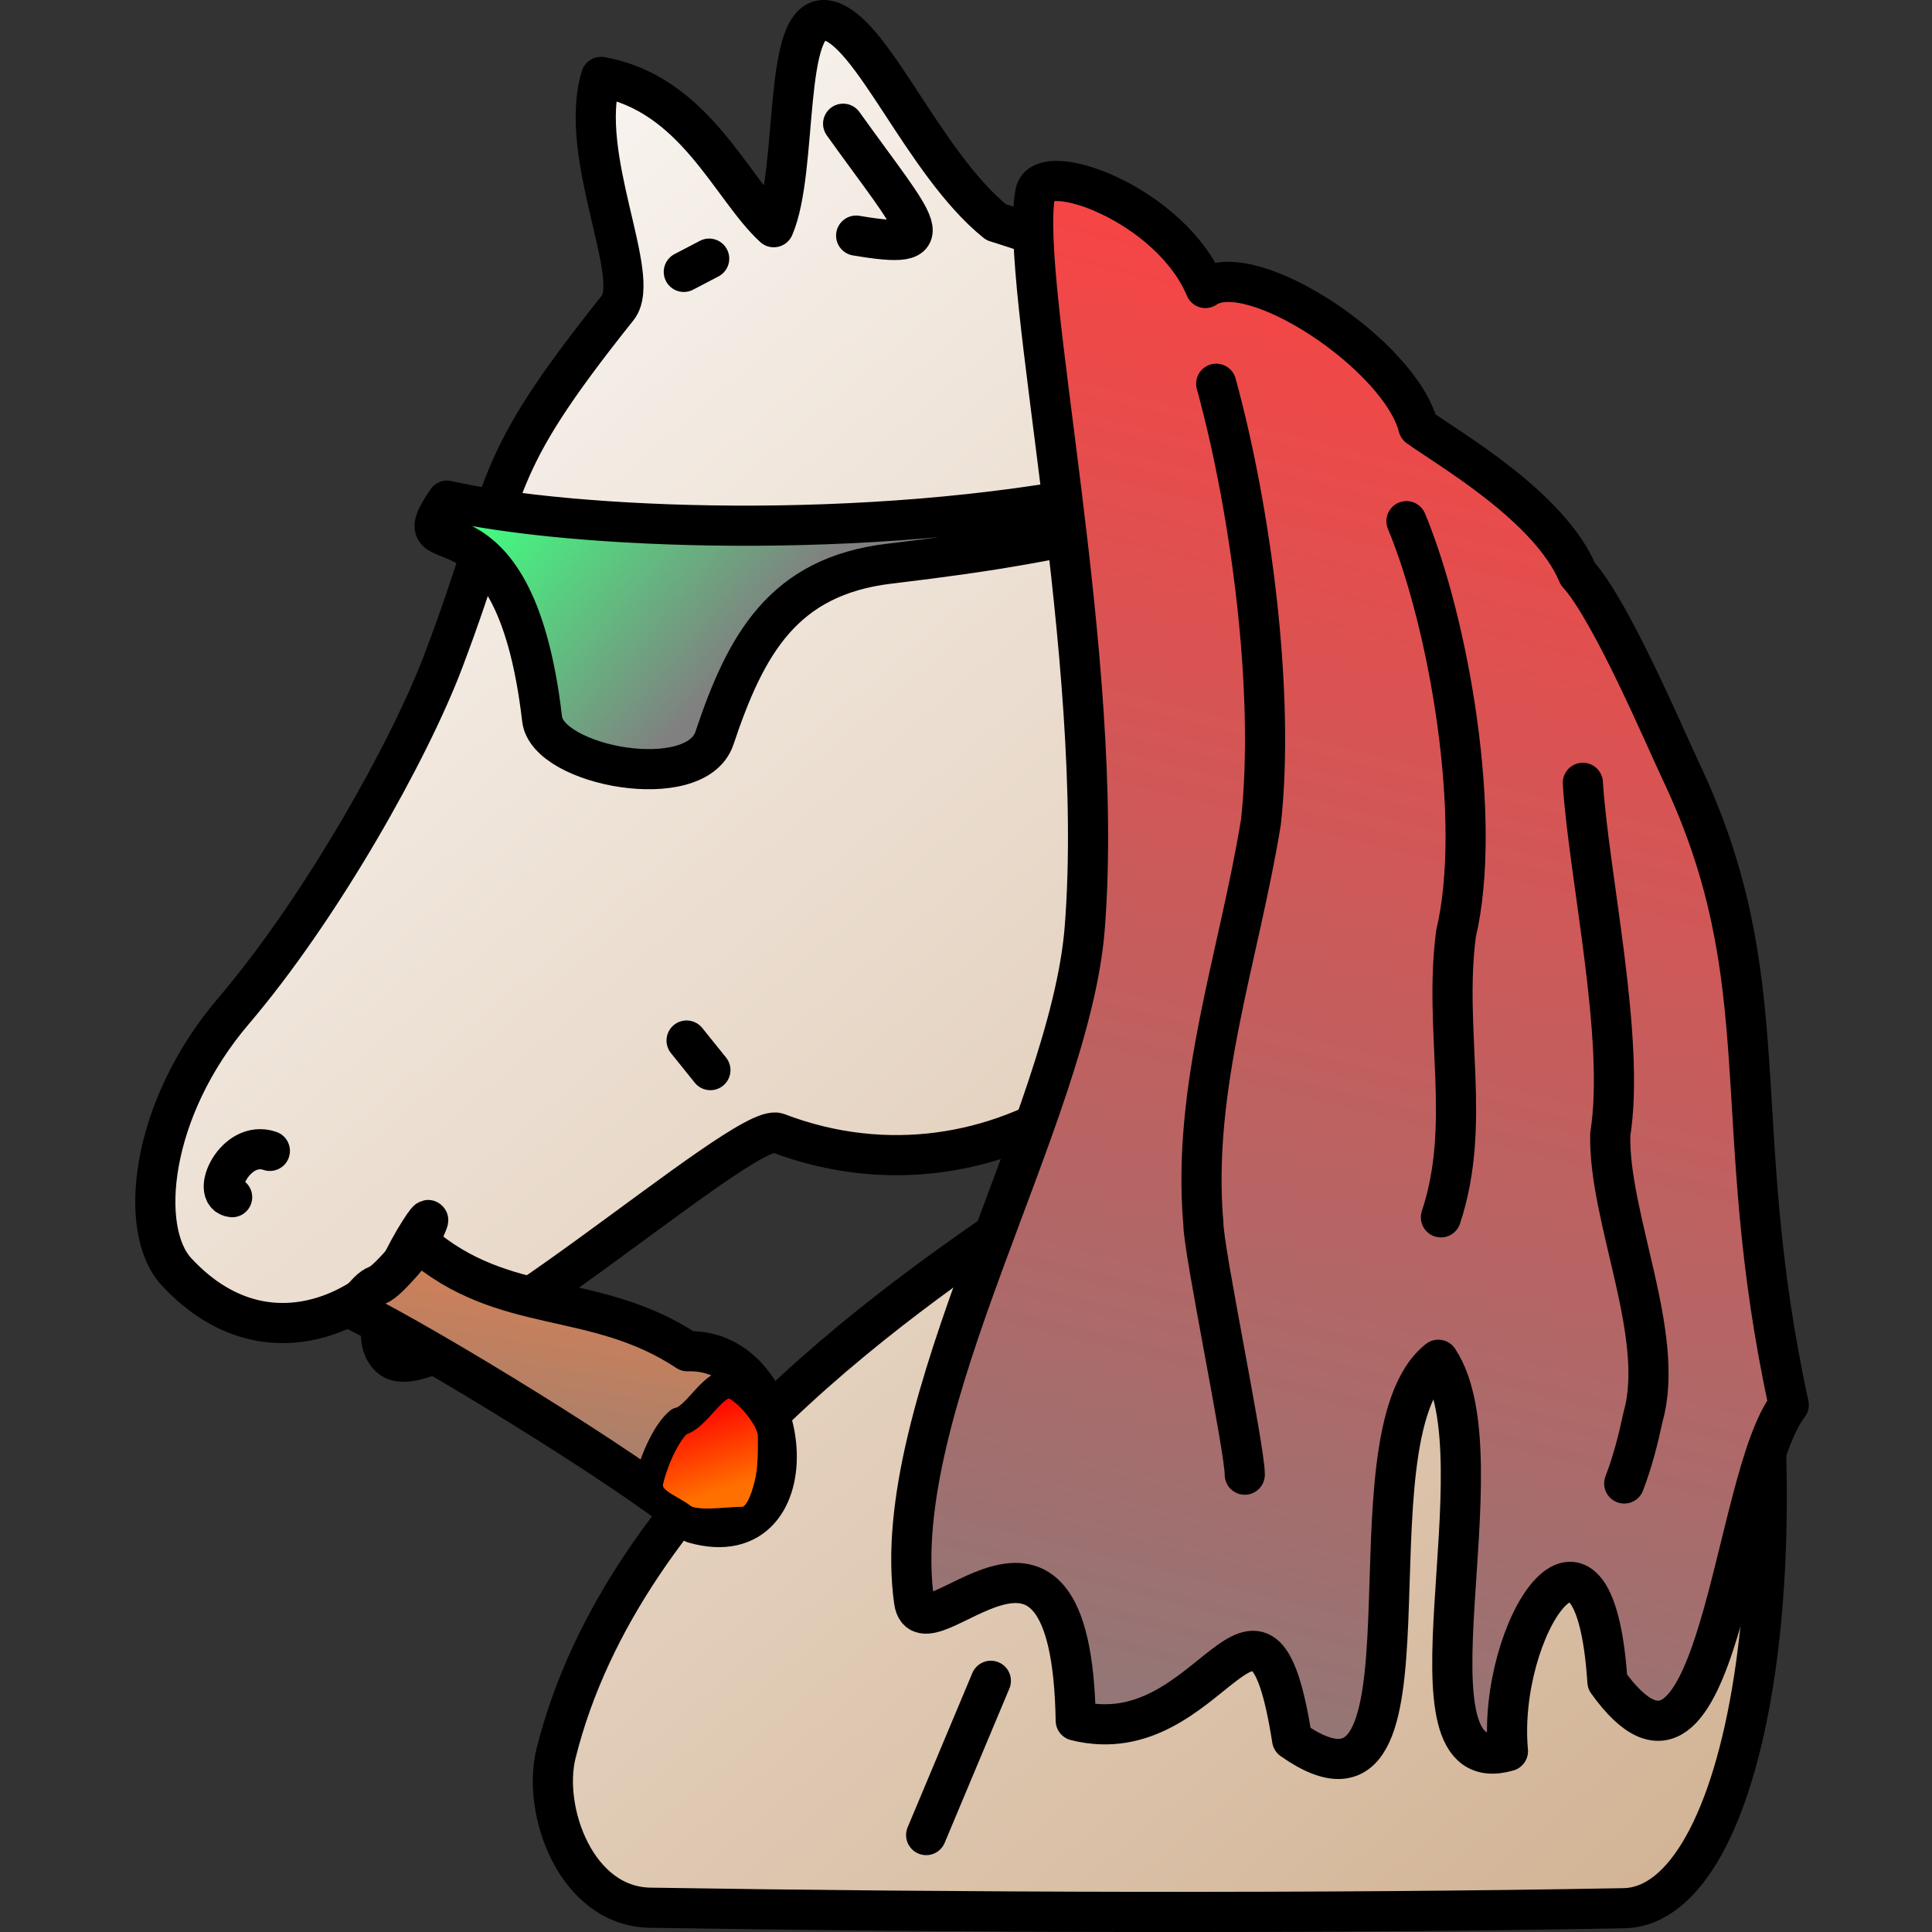 <?xml version="1.0" encoding="UTF-8" standalone="no"?>
<!-- Created with Inkscape (http://www.inkscape.org/) -->
<svg
   xmlns:dc="http://purl.org/dc/elements/1.1/"
   xmlns:cc="http://creativecommons.org/ns#"
   xmlns:rdf="http://www.w3.org/1999/02/22-rdf-syntax-ns#"
   xmlns:svg="http://www.w3.org/2000/svg"
   xmlns="http://www.w3.org/2000/svg"
   xmlns:xlink="http://www.w3.org/1999/xlink"
   xmlns:sodipodi="http://sodipodi.sourceforge.net/DTD/sodipodi-0.dtd"
   xmlns:inkscape="http://www.inkscape.org/namespaces/inkscape"
   width="100"
   height="100"
   id="svg36220"
   sodipodi:version="0.32"
   inkscape:version="0.46"
   version="1.0"
   inkscape:export-filename="/home/maurizio/out/wn.png"
   inkscape:export-xdpi="90"
   inkscape:export-ydpi="90"
   sodipodi:docbase="/home/monge/chess_pieces/chess_set"
   sodipodi:docname="wn.svg"
   inkscape:output_extension="org.inkscape.output.svg.inkscape">
  <rect width="100%" height="100%" fill="#333333" stroke="none"/>
  <defs
     id="defs36222">
    <inkscape:perspective
       sodipodi:type="inkscape:persp3d"
       inkscape:vp_x="0 : 437.5 : 1"
       inkscape:vp_y="0 : 1000 : 0"
       inkscape:vp_z="875 : 437.5 : 1"
       inkscape:persp3d-origin="437.5 : 291.66667 : 1"
       id="perspective3798" />
    <linearGradient
       id="linearGradient2816">
      <stop
         style="stop-color:#ff0000;stop-opacity:1;"
         offset="0"
         id="stop2818" />
      <stop
         style="stop-color:#ff7000;stop-opacity:1;"
         offset="1"
         id="stop2820" />
    </linearGradient>
    <linearGradient
       inkscape:collect="always"
       xlink:href="#linearGradient2816"
       id="linearGradient2822"
       x1="708.405"
       y1="708.24"
       x2="726.899"
       y2="767.166"
       gradientUnits="userSpaceOnUse"
       gradientTransform="matrix(7.2919594e-2,0,0,7.5326531e-2,-16.233,19.568)" />
    <linearGradient
       id="linearGradient2856">
      <stop
         style="stop-color:#808080;stop-opacity:1;"
         offset="0"
         id="stop2858" />
      <stop
         style="stop-color:#ff8040;stop-opacity:1;"
         offset="1"
         id="stop2860" />
    </linearGradient>
    <linearGradient
       id="linearGradient2820">
      <stop
         style="stop-color:#808080;stop-opacity:1;"
         offset="0"
         id="stop2822" />
      <stop
         style="stop-color:#ff4040;stop-opacity:1;"
         offset="1"
         id="stop2824" />
    </linearGradient>
    <linearGradient
       id="linearGradient2804">
      <stop
         id="stop2806"
         offset="0"
         style="stop-color:#808080;stop-opacity:1;" />
      <stop
         id="stop2808"
         offset="1"
         style="stop-color:#40ff80;stop-opacity:1;" />
    </linearGradient>
    <linearGradient
       id="linearGradient2672">
      <stop
         style="stop-color:#ffffff;stop-opacity:1;"
         offset="0"
         id="stop2674" />
      <stop
         style="stop-color:#d0b090;stop-opacity:1"
         offset="1"
         id="stop2676" />
    </linearGradient>
    <linearGradient
       inkscape:collect="always"
       xlink:href="#linearGradient2672"
       id="linearGradient2319"
       gradientUnits="userSpaceOnUse"
       x1="97.114"
       y1="55.559"
       x2="755.408"
       y2="825.625"
       gradientTransform="matrix(0.13,0,0,0.13,-5.611,-7.215)" />
    <linearGradient
       inkscape:collect="always"
       xlink:href="#linearGradient2804"
       id="linearGradient2802"
       x1="330.994"
       y1="329.04"
       x2="244.444"
       y2="252.755"
       gradientUnits="userSpaceOnUse"
       gradientTransform="matrix(0.13,0,0,0.13,-5.611,-7.734)" />
    <linearGradient
       inkscape:collect="always"
       xlink:href="#linearGradient2820"
       id="linearGradient2826"
       x1="482.261"
       y1="828.547"
       x2="661.539"
       y2="110.396"
       gradientUnits="userSpaceOnUse"
       gradientTransform="matrix(0.13,0,0,0.13,-5.611,-4.704)" />
    <linearGradient
       inkscape:collect="always"
       xlink:href="#linearGradient2856"
       id="linearGradient2862"
       x1="333.583"
       y1="655.894"
       x2="122.61"
       y2="615.474"
       gradientUnits="userSpaceOnUse"
       gradientTransform="matrix(-4.4396844e-2,0.122,0.122,4.4396844e-2,-39.658,13.725)" />
  </defs>
  <sodipodi:namedview
     id="base"
     pagecolor="#ffffff"
     bordercolor="#666666"
     borderopacity="1.0"
     inkscape:pageopacity="0.0"
     inkscape:pageshadow="2"
     inkscape:zoom="0.30000001"
     inkscape:cx="-252.43496"
     inkscape:cy="265.75383"
     inkscape:current-layer="layer1"
     inkscape:document-units="px"
     inkscape:window-width="1120"
     inkscape:window-height="845"
     inkscape:window-x="75"
     inkscape:window-y="298"
     showgrid="false" />
  <g
     id="layer1"
     inkscape:label="Layer 1"
     inkscape:groupmode="layer">
    <path
       style="opacity:1;fill:url(#linearGradient2319);fill-opacity:1;fill-rule:evenodd;stroke:#000000;stroke-width:2.078;stroke-linecap:round;stroke-linejoin:round;stroke-miterlimit:4;stroke-dasharray:none;stroke-opacity:1"
       d="M 63.031,44.444 C 63.059,54.377 51.574,62.969 40.246,58.642 C 38.512,57.979 22.772,72.252 20.249,70.299 C 18.259,68.758 22.454,62.408 22.149,63.219 C 20.697,67.081 14.286,71.38 9.138,65.831 C 7.125,63.661 7.748,57.419 12.084,52.334 C 16.6,47.038 21.186,38.884 22.961,34.18 C 26.531,24.72 25.13,24.513 31.972,15.934 C 33.257,14.323 29.882,8.065 31.109,3.981 C 35.954,4.845 37.821,9.716 40.049,11.76 C 41.348,8.754 40.475,0.675 42.784,1.052 C 45.092,1.428 47.748,8.426 51.556,11.5 C 97.171,25.538 96.798,98.532 84.05,98.769 C 68.315,99.061 49.476,98.995 33.651,98.743 C 29.817,98.681 28.042,93.721 28.781,90.756 C 32.307,76.617 47.199,66.721 54.494,61.817 C 61.987,56.779 63.358,51.829 63.031,44.444 z"
       id="path9661"
       sodipodi:nodetypes="csssssssccscssssc" />
    <path
       style="fill:none;fill-opacity:0.75;fill-rule:evenodd;stroke:#000000;stroke-width:2.078;stroke-linecap:round;stroke-linejoin:round;stroke-miterlimit:4;stroke-dasharray:none;stroke-opacity:1"
       d="M 13.968,59.57 C 12.169,58.949 10.867,61.848 12.015,61.966"
       id="path31300"
       sodipodi:nodetypes="cs" />
    <path
       style="fill:none;fill-opacity:0.75;fill-rule:evenodd;stroke:#000000;stroke-width:2.078;stroke-linecap:round;stroke-linejoin:round;stroke-miterlimit:4;stroke-dasharray:none;stroke-opacity:1"
       d="M 35.538,53.858 L 36.77,55.389"
       id="path31308"
       sodipodi:nodetypes="cc" />
    <path
       style="fill:none;fill-opacity:0.75;fill-rule:evenodd;stroke:#000000;stroke-width:2.078;stroke-linecap:round;stroke-linejoin:round;stroke-miterlimit:4;stroke-dasharray:none;stroke-opacity:1"
       d="M 63.052,40.214 L 63.09,36.978"
       id="path31312"
       sodipodi:nodetypes="cc" />
    <path
       style="fill:none;fill-opacity:0.75;fill-rule:evenodd;stroke:#000000;stroke-width:2.078;stroke-linecap:round;stroke-linejoin:round;stroke-miterlimit:4;stroke-dasharray:none;stroke-opacity:1"
       d="M 36.707,13.387 L 35.394,14.073"
       id="path32040"
       sodipodi:nodetypes="cs" />
    <path
       style="fill:none;fill-opacity:0.75;fill-rule:evenodd;stroke:#000000;stroke-width:2.078;stroke-linecap:round;stroke-linejoin:round;stroke-miterlimit:4;stroke-dasharray:none;stroke-opacity:1"
       d="M 43.64,6.404 C 47.556,11.874 48.97,12.98 44.314,12.195"
       id="path32768"
       sodipodi:nodetypes="cs" />
    <path
       style="fill:none;fill-opacity:0.75;fill-rule:evenodd;stroke:#000000;stroke-width:2.078;stroke-linecap:round;stroke-linejoin:round;stroke-miterlimit:4;stroke-dasharray:none;stroke-opacity:1"
       d="M 51.286,86.998 L 47.938,94.983"
       id="path2732" />
    <path
       style="fill:url(#linearGradient2802);fill-opacity:1;fill-rule:evenodd;stroke:#000000;stroke-width:2.078;stroke-linecap:round;stroke-linejoin:round;stroke-miterlimit:4;stroke-dasharray:none;stroke-opacity:1"
       d="M 23.142,25.913 C 29.541,27.366 44.815,28.06 57.56,25.479 C 60.231,24.938 64.922,25.542 59.923,26.722 C 54.534,27.994 51.389,28.539 46.039,29.175 C 40.545,29.829 38.612,33.325 36.979,38.207 C 36.013,41.098 28.344,39.662 28.06,37.223 C 26.572,24.427 20.527,29.746 23.142,25.913 z"
       id="path1898"
       sodipodi:nodetypes="csssssc" />
    <path
       style="fill:url(#linearGradient2826);fill-opacity:1;fill-rule:evenodd;stroke:#000000;stroke-width:2.078;stroke-linecap:round;stroke-linejoin:round;stroke-miterlimit:4;stroke-dasharray:none;stroke-opacity:1"
       d="M 53.589,9.978 C 52.71,14.565 57.241,34.103 56.145,48.042 C 55.376,57.824 45.901,72.843 47.312,82.874 C 47.767,86.105 55.455,75.472 55.68,89.058 C 62.752,90.844 65.204,79.387 66.881,90.045 C 75.165,95.876 69.337,74.41 74.447,70.381 C 77.881,75.548 72.035,92.389 78.051,90.639 C 77.469,84.359 82.514,76.493 83.201,87.046 C 89.017,95.146 89.599,76.536 92.585,72.719 C 89.353,57.845 92.195,50.873 86.991,39.892 C 86.167,38.153 83.394,31.6 81.669,29.708 C 80.206,26.205 74.957,23.211 73.414,22.095 C 72.459,18.371 64.733,13.264 62.393,14.907 C 60.582,10.578 53.938,8.157 53.589,9.978 z"
       id="path2812"
       sodipodi:nodetypes="cssccccccscccs" />
    <path
       style="fill:none;fill-opacity:0.75;fill-rule:evenodd;stroke:#000000;stroke-width:2.078;stroke-linecap:round;stroke-linejoin:round;stroke-miterlimit:4;stroke-dasharray:none;stroke-opacity:1"
       d="M 62.951,19.862 C 64.742,26.364 66.002,35.854 65.266,42.541 C 64.148,49.452 61.672,56.239 62.286,63.338 C 62.286,64.71 64.429,74.958 64.429,76.329"
       id="path2828"
       sodipodi:nodetypes="cccc" />
    <path
       style="fill:none;fill-opacity:0.75;fill-rule:evenodd;stroke:#000000;stroke-width:2.078;stroke-linecap:round;stroke-linejoin:round;stroke-miterlimit:4;stroke-dasharray:none;stroke-opacity:1"
       d="M 72.798,26.976 C 75.008,32.288 76.757,42.424 75.362,48.334 C 74.702,53.385 76.195,58.15 74.582,63.01"
       id="path2830"
       sodipodi:nodetypes="ccc" />
    <path
       style="fill:none;fill-opacity:0.75;fill-rule:evenodd;stroke:#000000;stroke-width:2.078;stroke-linecap:round;stroke-linejoin:round;stroke-miterlimit:4;stroke-dasharray:none;stroke-opacity:1"
       d="M 81.928,40.518 C 82.225,45.279 84.139,53.789 83.348,58.705 C 83.239,63.01 86.232,69.116 85.049,73.316 C 84.798,74.491 84.502,75.66 84.07,76.784"
       id="path2832"
       sodipodi:nodetypes="cccc" />
    <path
       style="fill:url(#linearGradient2862);fill-opacity:1;fill-rule:evenodd;stroke:#000000;stroke-width:2.078;stroke-linecap:round;stroke-linejoin:round;stroke-miterlimit:4;stroke-dasharray:none;stroke-opacity:1"
       d="M 21.691,64.323 C 26.084,68.151 30.764,66.757 35.58,69.94 C 41.193,69.762 42.152,80.625 35.921,78.844 C 32.578,76.067 22.174,69.701 18.267,67.765 C 20.157,65.419 18.743,67.883 21.691,64.323 z"
       id="path2846"
       sodipodi:nodetypes="ccccc" />
    <path
       style="fill:url(#linearGradient2822);fill-opacity:1;fill-rule:evenodd;stroke:#000000;stroke-width:1.482;stroke-linecap:round;stroke-linejoin:round;stroke-miterlimit:4;stroke-dasharray:none;stroke-opacity:1"
       d="M 35.157,73.583 C 34.542,74.069 33.881,75.48 33.61,76.601 C 33.346,77.69 34.613,78 35.328,78.554 C 35.931,79.021 37.631,78.732 38.422,78.732 C 39.237,78.732 39.592,77.625 39.797,76.779 C 39.981,76.017 39.969,75.157 39.969,74.293 C 39.969,73.382 38.443,71.63 37.735,71.63 C 36.842,71.63 36.039,73.4 35.157,73.583 z"
       id="path2814"
       sodipodi:nodetypes="cssssssc" />
  </g>
</svg>
